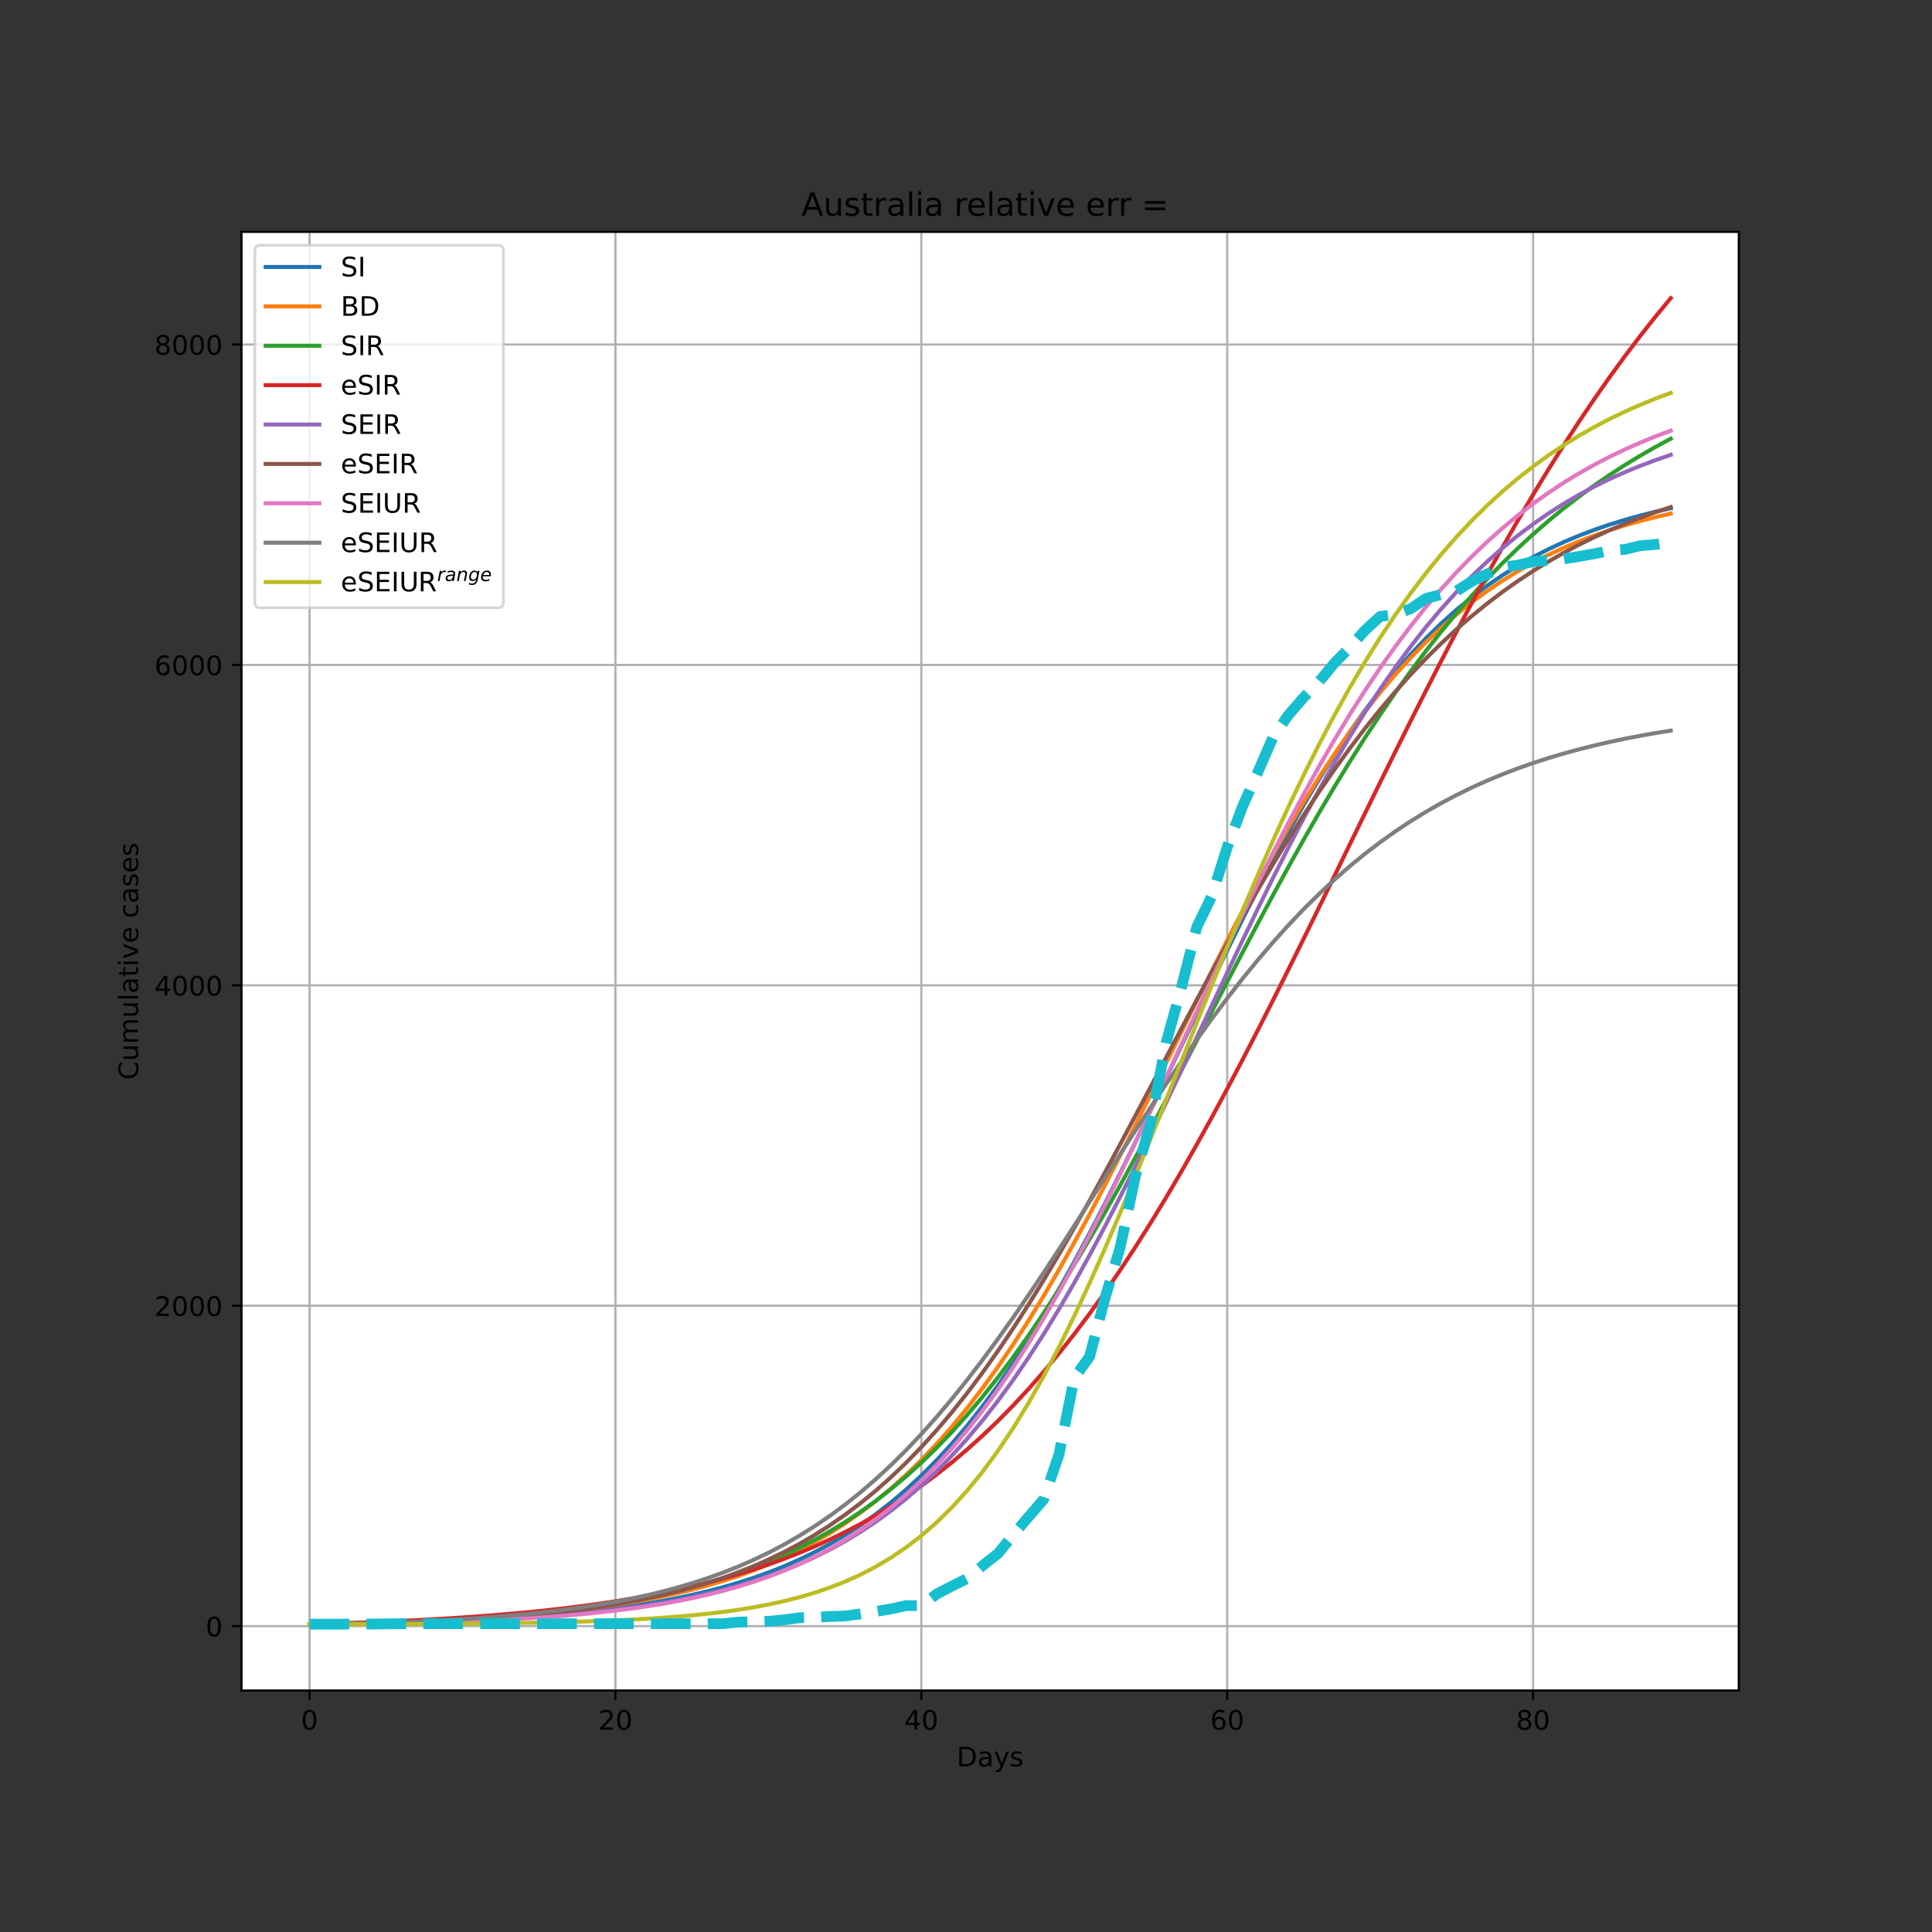 <?xml version="1.0" encoding="utf-8" standalone="no"?>
<!DOCTYPE svg PUBLIC "-//W3C//DTD SVG 1.1//EN"
  "http://www.w3.org/Graphics/SVG/1.1/DTD/svg11.dtd">
<!-- Created with matplotlib (https://matplotlib.org/) -->
<svg height="720pt" version="1.1" viewBox="0 0 720 720" width="720pt" xmlns="http://www.w3.org/2000/svg" xmlns:xlink="http://www.w3.org/1999/xlink">
 <rect x="0" y="0" width="720" height="720" fill="#333333" stroke="none"/>
 <defs>
  <style type="text/css">*{stroke-linecap:butt;stroke-linejoin:round;}</style>
 </defs>
 <g id="figure_1">
  <g id="patch_1">
   <path d="M 0 720 
L 720 720 
L 720 0 
L 0 0 
z
" style="fill:none;"/>
  </g>
  <g id="axes_1">
   <g id="patch_2">
    <path d="M 90 630 
L 648 630 
L 648 86.4 
L 90 86.4 
z
" style="fill:#ffffff;"/>
   </g>
   <g id="matplotlib.axis_1">
    <g id="xtick_1">
     <g id="line2d_1">
      <path clip-path="url(#p7d03ff4aa1)" d="M 115.364 630 
L 115.364 86.4 
" style="fill:none;stroke:#b0b0b0;stroke-linecap:square;stroke-width:0.8;"/>
     </g>
     <g id="line2d_2">
      <defs>
       <path d="M 0 0 
L 0 3.5 
" id="ma3795e754a" style="stroke:#000000;stroke-width:0.8;"/>
      </defs>
      <g>
       <use style="stroke:#000000;stroke-width:0.8;" x="115.364" xlink:href="#ma3795e754a" y="630"/>
      </g>
     </g>
     <g id="text_1">
      <!-- 0 -->
      <g transform="translate(112.182 644.598)scale(0.1 -0.1)">
       <defs>
        <path d="M 31.781 66.406 
Q 24.172 66.406 20.328 58.906 
Q 16.5 51.422 16.5 36.375 
Q 16.5 21.391 20.328 13.891 
Q 24.172 6.391 31.781 6.391 
Q 39.453 6.391 43.281 13.891 
Q 47.125 21.391 47.125 36.375 
Q 47.125 51.422 43.281 58.906 
Q 39.453 66.406 31.781 66.406 
z
M 31.781 74.219 
Q 44.047 74.219 50.516 64.516 
Q 56.984 54.828 56.984 36.375 
Q 56.984 17.969 50.516 8.266 
Q 44.047 -1.422 31.781 -1.422 
Q 19.531 -1.422 13.062 8.266 
Q 6.594 17.969 6.594 36.375 
Q 6.594 54.828 13.062 64.516 
Q 19.531 74.219 31.781 74.219 
z
" id="DejaVuSans-48"/>
       </defs>
       <use xlink:href="#DejaVuSans-48"/>
      </g>
     </g>
    </g>
    <g id="xtick_2">
     <g id="line2d_3">
      <path clip-path="url(#p7d03ff4aa1)" d="M 229.358 630 
L 229.358 86.4 
" style="fill:none;stroke:#b0b0b0;stroke-linecap:square;stroke-width:0.8;"/>
     </g>
     <g id="line2d_4">
      <g>
       <use style="stroke:#000000;stroke-width:0.8;" x="229.358" xlink:href="#ma3795e754a" y="630"/>
      </g>
     </g>
     <g id="text_2">
      <!-- 20 -->
      <g transform="translate(222.995 644.598)scale(0.1 -0.1)">
       <defs>
        <path d="M 19.188 8.297 
L 53.609 8.297 
L 53.609 0 
L 7.328 0 
L 7.328 8.297 
Q 12.938 14.109 22.625 23.891 
Q 32.328 33.688 34.812 36.531 
Q 39.547 41.844 41.422 45.531 
Q 43.312 49.219 43.312 52.781 
Q 43.312 58.594 39.234 62.25 
Q 35.156 65.922 28.609 65.922 
Q 23.969 65.922 18.812 64.312 
Q 13.672 62.703 7.812 59.422 
L 7.812 69.391 
Q 13.766 71.781 18.938 73 
Q 24.125 74.219 28.422 74.219 
Q 39.75 74.219 46.484 68.547 
Q 53.219 62.891 53.219 53.422 
Q 53.219 48.922 51.531 44.891 
Q 49.859 40.875 45.406 35.406 
Q 44.188 33.984 37.641 27.219 
Q 31.109 20.453 19.188 8.297 
z
" id="DejaVuSans-50"/>
       </defs>
       <use xlink:href="#DejaVuSans-50"/>
       <use x="63.623" xlink:href="#DejaVuSans-48"/>
      </g>
     </g>
    </g>
    <g id="xtick_3">
     <g id="line2d_5">
      <path clip-path="url(#p7d03ff4aa1)" d="M 343.351 630 
L 343.351 86.4 
" style="fill:none;stroke:#b0b0b0;stroke-linecap:square;stroke-width:0.8;"/>
     </g>
     <g id="line2d_6">
      <g>
       <use style="stroke:#000000;stroke-width:0.8;" x="343.351" xlink:href="#ma3795e754a" y="630"/>
      </g>
     </g>
     <g id="text_3">
      <!-- 40 -->
      <g transform="translate(336.989 644.598)scale(0.1 -0.1)">
       <defs>
        <path d="M 37.797 64.312 
L 12.891 25.391 
L 37.797 25.391 
z
M 35.203 72.906 
L 47.609 72.906 
L 47.609 25.391 
L 58.016 25.391 
L 58.016 17.188 
L 47.609 17.188 
L 47.609 0 
L 37.797 0 
L 37.797 17.188 
L 4.891 17.188 
L 4.891 26.703 
z
" id="DejaVuSans-52"/>
       </defs>
       <use xlink:href="#DejaVuSans-52"/>
       <use x="63.623" xlink:href="#DejaVuSans-48"/>
      </g>
     </g>
    </g>
    <g id="xtick_4">
     <g id="line2d_7">
      <path clip-path="url(#p7d03ff4aa1)" d="M 457.345 630 
L 457.345 86.4 
" style="fill:none;stroke:#b0b0b0;stroke-linecap:square;stroke-width:0.8;"/>
     </g>
     <g id="line2d_8">
      <g>
       <use style="stroke:#000000;stroke-width:0.8;" x="457.345" xlink:href="#ma3795e754a" y="630"/>
      </g>
     </g>
     <g id="text_4">
      <!-- 60 -->
      <g transform="translate(450.983 644.598)scale(0.1 -0.1)">
       <defs>
        <path d="M 33.016 40.375 
Q 26.375 40.375 22.484 35.828 
Q 18.609 31.297 18.609 23.391 
Q 18.609 15.531 22.484 10.953 
Q 26.375 6.391 33.016 6.391 
Q 39.656 6.391 43.531 10.953 
Q 47.406 15.531 47.406 23.391 
Q 47.406 31.297 43.531 35.828 
Q 39.656 40.375 33.016 40.375 
z
M 52.594 71.297 
L 52.594 62.312 
Q 48.875 64.062 45.094 64.984 
Q 41.312 65.922 37.594 65.922 
Q 27.828 65.922 22.672 59.328 
Q 17.531 52.734 16.797 39.406 
Q 19.672 43.656 24.016 45.922 
Q 28.375 48.188 33.594 48.188 
Q 44.578 48.188 50.953 41.516 
Q 57.328 34.859 57.328 23.391 
Q 57.328 12.156 50.688 5.359 
Q 44.047 -1.422 33.016 -1.422 
Q 20.359 -1.422 13.672 8.266 
Q 6.984 17.969 6.984 36.375 
Q 6.984 53.656 15.188 63.938 
Q 23.391 74.219 37.203 74.219 
Q 40.922 74.219 44.703 73.484 
Q 48.484 72.75 52.594 71.297 
z
" id="DejaVuSans-54"/>
       </defs>
       <use xlink:href="#DejaVuSans-54"/>
       <use x="63.623" xlink:href="#DejaVuSans-48"/>
      </g>
     </g>
    </g>
    <g id="xtick_5">
     <g id="line2d_9">
      <path clip-path="url(#p7d03ff4aa1)" d="M 571.339 630 
L 571.339 86.4 
" style="fill:none;stroke:#b0b0b0;stroke-linecap:square;stroke-width:0.8;"/>
     </g>
     <g id="line2d_10">
      <g>
       <use style="stroke:#000000;stroke-width:0.8;" x="571.339" xlink:href="#ma3795e754a" y="630"/>
      </g>
     </g>
     <g id="text_5">
      <!-- 80 -->
      <g transform="translate(564.977 644.598)scale(0.1 -0.1)">
       <defs>
        <path d="M 31.781 34.625 
Q 24.75 34.625 20.719 30.859 
Q 16.703 27.094 16.703 20.516 
Q 16.703 13.922 20.719 10.156 
Q 24.75 6.391 31.781 6.391 
Q 38.812 6.391 42.859 10.172 
Q 46.922 13.969 46.922 20.516 
Q 46.922 27.094 42.891 30.859 
Q 38.875 34.625 31.781 34.625 
z
M 21.922 38.812 
Q 15.578 40.375 12.031 44.719 
Q 8.5 49.078 8.5 55.328 
Q 8.5 64.062 14.719 69.141 
Q 20.953 74.219 31.781 74.219 
Q 42.672 74.219 48.875 69.141 
Q 55.078 64.062 55.078 55.328 
Q 55.078 49.078 51.531 44.719 
Q 48 40.375 41.703 38.812 
Q 48.828 37.156 52.797 32.312 
Q 56.781 27.484 56.781 20.516 
Q 56.781 9.906 50.312 4.234 
Q 43.844 -1.422 31.781 -1.422 
Q 19.734 -1.422 13.25 4.234 
Q 6.781 9.906 6.781 20.516 
Q 6.781 27.484 10.781 32.312 
Q 14.797 37.156 21.922 38.812 
z
M 18.312 54.391 
Q 18.312 48.734 21.844 45.562 
Q 25.391 42.391 31.781 42.391 
Q 38.141 42.391 41.719 45.562 
Q 45.312 48.734 45.312 54.391 
Q 45.312 60.062 41.719 63.234 
Q 38.141 66.406 31.781 66.406 
Q 25.391 66.406 21.844 63.234 
Q 18.312 60.062 18.312 54.391 
z
" id="DejaVuSans-56"/>
       </defs>
       <use xlink:href="#DejaVuSans-56"/>
       <use x="63.623" xlink:href="#DejaVuSans-48"/>
      </g>
     </g>
    </g>
    <g id="text_6">
     <!-- Days -->
     <g transform="translate(356.522 658.277)scale(0.1 -0.1)">
      <defs>
       <path d="M 19.672 64.797 
L 19.672 8.109 
L 31.594 8.109 
Q 46.688 8.109 53.688 14.938 
Q 60.688 21.781 60.688 36.531 
Q 60.688 51.172 53.688 57.984 
Q 46.688 64.797 31.594 64.797 
z
M 9.812 72.906 
L 30.078 72.906 
Q 51.266 72.906 61.172 64.094 
Q 71.094 55.281 71.094 36.531 
Q 71.094 17.672 61.125 8.828 
Q 51.172 0 30.078 0 
L 9.812 0 
z
" id="DejaVuSans-68"/>
       <path d="M 34.281 27.484 
Q 23.391 27.484 19.188 25 
Q 14.984 22.516 14.984 16.5 
Q 14.984 11.719 18.141 8.906 
Q 21.297 6.109 26.703 6.109 
Q 34.188 6.109 38.703 11.406 
Q 43.219 16.703 43.219 25.484 
L 43.219 27.484 
z
M 52.203 31.203 
L 52.203 0 
L 43.219 0 
L 43.219 8.297 
Q 40.141 3.328 35.547 0.953 
Q 30.953 -1.422 24.312 -1.422 
Q 15.922 -1.422 10.953 3.297 
Q 6 8.016 6 15.922 
Q 6 25.141 12.172 29.828 
Q 18.359 34.516 30.609 34.516 
L 43.219 34.516 
L 43.219 35.406 
Q 43.219 41.609 39.141 45 
Q 35.062 48.391 27.688 48.391 
Q 23 48.391 18.547 47.266 
Q 14.109 46.141 10.016 43.891 
L 10.016 52.203 
Q 14.938 54.109 19.578 55.047 
Q 24.219 56 28.609 56 
Q 40.484 56 46.344 49.844 
Q 52.203 43.703 52.203 31.203 
z
" id="DejaVuSans-97"/>
       <path d="M 32.172 -5.078 
Q 28.375 -14.844 24.75 -17.812 
Q 21.141 -20.797 15.094 -20.797 
L 7.906 -20.797 
L 7.906 -13.281 
L 13.188 -13.281 
Q 16.891 -13.281 18.938 -11.516 
Q 21 -9.766 23.484 -3.219 
L 25.094 0.875 
L 2.984 54.688 
L 12.5 54.688 
L 29.594 11.922 
L 46.688 54.688 
L 56.203 54.688 
z
" id="DejaVuSans-121"/>
       <path d="M 44.281 53.078 
L 44.281 44.578 
Q 40.484 46.531 36.375 47.5 
Q 32.281 48.484 27.875 48.484 
Q 21.188 48.484 17.844 46.438 
Q 14.5 44.391 14.5 40.281 
Q 14.5 37.156 16.891 35.375 
Q 19.281 33.594 26.516 31.984 
L 29.594 31.297 
Q 39.156 29.25 43.188 25.516 
Q 47.219 21.781 47.219 15.094 
Q 47.219 7.469 41.188 3.016 
Q 35.156 -1.422 24.609 -1.422 
Q 20.219 -1.422 15.453 -0.562 
Q 10.688 0.297 5.422 2 
L 5.422 11.281 
Q 10.406 8.688 15.234 7.391 
Q 20.062 6.109 24.812 6.109 
Q 31.156 6.109 34.562 8.281 
Q 37.984 10.453 37.984 14.406 
Q 37.984 18.062 35.516 20.016 
Q 33.062 21.969 24.703 23.781 
L 21.578 24.516 
Q 13.234 26.266 9.516 29.906 
Q 5.812 33.547 5.812 39.891 
Q 5.812 47.609 11.281 51.797 
Q 16.75 56 26.812 56 
Q 31.781 56 36.172 55.266 
Q 40.578 54.547 44.281 53.078 
z
" id="DejaVuSans-115"/>
      </defs>
      <use xlink:href="#DejaVuSans-68"/>
      <use x="77.002" xlink:href="#DejaVuSans-97"/>
      <use x="138.281" xlink:href="#DejaVuSans-121"/>
      <use x="197.461" xlink:href="#DejaVuSans-115"/>
     </g>
    </g>
   </g>
   <g id="matplotlib.axis_2">
    <g id="ytick_1">
     <g id="line2d_11">
      <path clip-path="url(#p7d03ff4aa1)" d="M 90 606.007 
L 648 606.007 
" style="fill:none;stroke:#b0b0b0;stroke-linecap:square;stroke-width:0.8;"/>
     </g>
     <g id="line2d_12">
      <defs>
       <path d="M 0 0 
L -3.5 0 
" id="m48b7e6bed6" style="stroke:#000000;stroke-width:0.8;"/>
      </defs>
      <g>
       <use style="stroke:#000000;stroke-width:0.8;" x="90" xlink:href="#m48b7e6bed6" y="606.007"/>
      </g>
     </g>
     <g id="text_7">
      <!-- 0 -->
      <g transform="translate(76.638 609.807)scale(0.1 -0.1)">
       <use xlink:href="#DejaVuSans-48"/>
      </g>
     </g>
    </g>
    <g id="ytick_2">
     <g id="line2d_13">
      <path clip-path="url(#p7d03ff4aa1)" d="M 90 486.604 
L 648 486.604 
" style="fill:none;stroke:#b0b0b0;stroke-linecap:square;stroke-width:0.8;"/>
     </g>
     <g id="line2d_14">
      <g>
       <use style="stroke:#000000;stroke-width:0.8;" x="90" xlink:href="#m48b7e6bed6" y="486.604"/>
      </g>
     </g>
     <g id="text_8">
      <!-- 2000 -->
      <g transform="translate(57.55 490.404)scale(0.1 -0.1)">
       <use xlink:href="#DejaVuSans-50"/>
       <use x="63.623" xlink:href="#DejaVuSans-48"/>
       <use x="127.246" xlink:href="#DejaVuSans-48"/>
       <use x="190.869" xlink:href="#DejaVuSans-48"/>
      </g>
     </g>
    </g>
    <g id="ytick_3">
     <g id="line2d_15">
      <path clip-path="url(#p7d03ff4aa1)" d="M 90 367.201 
L 648 367.201 
" style="fill:none;stroke:#b0b0b0;stroke-linecap:square;stroke-width:0.8;"/>
     </g>
     <g id="line2d_16">
      <g>
       <use style="stroke:#000000;stroke-width:0.8;" x="90" xlink:href="#m48b7e6bed6" y="367.201"/>
      </g>
     </g>
     <g id="text_9">
      <!-- 4000 -->
      <g transform="translate(57.55 371)scale(0.1 -0.1)">
       <use xlink:href="#DejaVuSans-52"/>
       <use x="63.623" xlink:href="#DejaVuSans-48"/>
       <use x="127.246" xlink:href="#DejaVuSans-48"/>
       <use x="190.869" xlink:href="#DejaVuSans-48"/>
      </g>
     </g>
    </g>
    <g id="ytick_4">
     <g id="line2d_17">
      <path clip-path="url(#p7d03ff4aa1)" d="M 90 247.798 
L 648 247.798 
" style="fill:none;stroke:#b0b0b0;stroke-linecap:square;stroke-width:0.8;"/>
     </g>
     <g id="line2d_18">
      <g>
       <use style="stroke:#000000;stroke-width:0.8;" x="90" xlink:href="#m48b7e6bed6" y="247.798"/>
      </g>
     </g>
     <g id="text_10">
      <!-- 6000 -->
      <g transform="translate(57.55 251.597)scale(0.1 -0.1)">
       <use xlink:href="#DejaVuSans-54"/>
       <use x="63.623" xlink:href="#DejaVuSans-48"/>
       <use x="127.246" xlink:href="#DejaVuSans-48"/>
       <use x="190.869" xlink:href="#DejaVuSans-48"/>
      </g>
     </g>
    </g>
    <g id="ytick_5">
     <g id="line2d_19">
      <path clip-path="url(#p7d03ff4aa1)" d="M 90 128.395 
L 648 128.395 
" style="fill:none;stroke:#b0b0b0;stroke-linecap:square;stroke-width:0.8;"/>
     </g>
     <g id="line2d_20">
      <g>
       <use style="stroke:#000000;stroke-width:0.8;" x="90" xlink:href="#m48b7e6bed6" y="128.395"/>
      </g>
     </g>
     <g id="text_11">
      <!-- 8000 -->
      <g transform="translate(57.55 132.194)scale(0.1 -0.1)">
       <use xlink:href="#DejaVuSans-56"/>
       <use x="63.623" xlink:href="#DejaVuSans-48"/>
       <use x="127.246" xlink:href="#DejaVuSans-48"/>
       <use x="190.869" xlink:href="#DejaVuSans-48"/>
      </g>
     </g>
    </g>
    <g id="text_12">
     <!-- Cumulative cases -->
     <g transform="translate(51.47 402.426)rotate(-90)scale(0.1 -0.1)">
      <defs>
       <path d="M 64.406 67.281 
L 64.406 56.891 
Q 59.422 61.531 53.781 63.812 
Q 48.141 66.109 41.797 66.109 
Q 29.297 66.109 22.656 58.469 
Q 16.016 50.828 16.016 36.375 
Q 16.016 21.969 22.656 14.328 
Q 29.297 6.688 41.797 6.688 
Q 48.141 6.688 53.781 8.984 
Q 59.422 11.281 64.406 15.922 
L 64.406 5.609 
Q 59.234 2.094 53.438 0.328 
Q 47.656 -1.422 41.219 -1.422 
Q 24.656 -1.422 15.125 8.703 
Q 5.609 18.844 5.609 36.375 
Q 5.609 53.953 15.125 64.078 
Q 24.656 74.219 41.219 74.219 
Q 47.75 74.219 53.531 72.484 
Q 59.328 70.75 64.406 67.281 
z
" id="DejaVuSans-67"/>
       <path d="M 8.5 21.578 
L 8.5 54.688 
L 17.484 54.688 
L 17.484 21.922 
Q 17.484 14.156 20.5 10.266 
Q 23.531 6.391 29.594 6.391 
Q 36.859 6.391 41.078 11.031 
Q 45.312 15.672 45.312 23.688 
L 45.312 54.688 
L 54.297 54.688 
L 54.297 0 
L 45.312 0 
L 45.312 8.406 
Q 42.047 3.422 37.719 1 
Q 33.406 -1.422 27.688 -1.422 
Q 18.266 -1.422 13.375 4.438 
Q 8.5 10.297 8.5 21.578 
z
M 31.109 56 
z
" id="DejaVuSans-117"/>
       <path d="M 52 44.188 
Q 55.375 50.25 60.062 53.125 
Q 64.75 56 71.094 56 
Q 79.641 56 84.281 50.016 
Q 88.922 44.047 88.922 33.016 
L 88.922 0 
L 79.891 0 
L 79.891 32.719 
Q 79.891 40.578 77.094 44.375 
Q 74.312 48.188 68.609 48.188 
Q 61.625 48.188 57.562 43.547 
Q 53.516 38.922 53.516 30.906 
L 53.516 0 
L 44.484 0 
L 44.484 32.719 
Q 44.484 40.625 41.703 44.406 
Q 38.922 48.188 33.109 48.188 
Q 26.219 48.188 22.156 43.531 
Q 18.109 38.875 18.109 30.906 
L 18.109 0 
L 9.078 0 
L 9.078 54.688 
L 18.109 54.688 
L 18.109 46.188 
Q 21.188 51.219 25.484 53.609 
Q 29.781 56 35.688 56 
Q 41.656 56 45.828 52.969 
Q 50 49.953 52 44.188 
z
" id="DejaVuSans-109"/>
       <path d="M 9.422 75.984 
L 18.406 75.984 
L 18.406 0 
L 9.422 0 
z
" id="DejaVuSans-108"/>
       <path d="M 18.312 70.219 
L 18.312 54.688 
L 36.812 54.688 
L 36.812 47.703 
L 18.312 47.703 
L 18.312 18.016 
Q 18.312 11.328 20.141 9.422 
Q 21.969 7.516 27.594 7.516 
L 36.812 7.516 
L 36.812 0 
L 27.594 0 
Q 17.188 0 13.234 3.875 
Q 9.281 7.766 9.281 18.016 
L 9.281 47.703 
L 2.688 47.703 
L 2.688 54.688 
L 9.281 54.688 
L 9.281 70.219 
z
" id="DejaVuSans-116"/>
       <path d="M 9.422 54.688 
L 18.406 54.688 
L 18.406 0 
L 9.422 0 
z
M 9.422 75.984 
L 18.406 75.984 
L 18.406 64.594 
L 9.422 64.594 
z
" id="DejaVuSans-105"/>
       <path d="M 2.984 54.688 
L 12.5 54.688 
L 29.594 8.797 
L 46.688 54.688 
L 56.203 54.688 
L 35.688 0 
L 23.484 0 
z
" id="DejaVuSans-118"/>
       <path d="M 56.203 29.594 
L 56.203 25.203 
L 14.891 25.203 
Q 15.484 15.922 20.484 11.062 
Q 25.484 6.203 34.422 6.203 
Q 39.594 6.203 44.453 7.469 
Q 49.312 8.734 54.109 11.281 
L 54.109 2.781 
Q 49.266 0.734 44.188 -0.344 
Q 39.109 -1.422 33.891 -1.422 
Q 20.797 -1.422 13.156 6.188 
Q 5.516 13.812 5.516 26.812 
Q 5.516 40.234 12.766 48.109 
Q 20.016 56 32.328 56 
Q 43.359 56 49.781 48.891 
Q 56.203 41.797 56.203 29.594 
z
M 47.219 32.234 
Q 47.125 39.594 43.094 43.984 
Q 39.062 48.391 32.422 48.391 
Q 24.906 48.391 20.391 44.141 
Q 15.875 39.891 15.188 32.172 
z
" id="DejaVuSans-101"/>
       <path id="DejaVuSans-32"/>
       <path d="M 48.781 52.594 
L 48.781 44.188 
Q 44.969 46.297 41.141 47.344 
Q 37.312 48.391 33.406 48.391 
Q 24.656 48.391 19.812 42.844 
Q 14.984 37.312 14.984 27.297 
Q 14.984 17.281 19.812 11.734 
Q 24.656 6.203 33.406 6.203 
Q 37.312 6.203 41.141 7.25 
Q 44.969 8.297 48.781 10.406 
L 48.781 2.094 
Q 45.016 0.344 40.984 -0.531 
Q 36.969 -1.422 32.422 -1.422 
Q 20.062 -1.422 12.781 6.344 
Q 5.516 14.109 5.516 27.297 
Q 5.516 40.672 12.859 48.328 
Q 20.219 56 33.016 56 
Q 37.156 56 41.109 55.141 
Q 45.062 54.297 48.781 52.594 
z
" id="DejaVuSans-99"/>
      </defs>
      <use xlink:href="#DejaVuSans-67"/>
      <use x="69.824" xlink:href="#DejaVuSans-117"/>
      <use x="133.203" xlink:href="#DejaVuSans-109"/>
      <use x="230.615" xlink:href="#DejaVuSans-117"/>
      <use x="293.994" xlink:href="#DejaVuSans-108"/>
      <use x="321.777" xlink:href="#DejaVuSans-97"/>
      <use x="383.057" xlink:href="#DejaVuSans-116"/>
      <use x="422.266" xlink:href="#DejaVuSans-105"/>
      <use x="450.049" xlink:href="#DejaVuSans-118"/>
      <use x="509.229" xlink:href="#DejaVuSans-101"/>
      <use x="570.752" xlink:href="#DejaVuSans-32"/>
      <use x="602.539" xlink:href="#DejaVuSans-99"/>
      <use x="657.52" xlink:href="#DejaVuSans-97"/>
      <use x="718.799" xlink:href="#DejaVuSans-115"/>
      <use x="770.898" xlink:href="#DejaVuSans-101"/>
      <use x="832.422" xlink:href="#DejaVuSans-115"/>
     </g>
    </g>
   </g>
   <g id="line2d_21">
    <path clip-path="url(#p7d03ff4aa1)" d="M 115.364 605.291 
L 121.063 605.206 
L 126.763 605.111 
L 132.463 605.004 
L 138.162 604.885 
L 143.862 604.752 
L 149.562 604.603 
L 155.261 604.436 
L 160.961 604.25 
L 166.661 604.041 
L 172.361 603.808 
L 178.06 603.548 
L 183.76 603.257 
L 189.46 602.932 
L 195.159 602.569 
L 200.859 602.163 
L 206.559 601.71 
L 212.258 601.204 
L 217.958 600.64 
L 223.658 600.009 
L 229.358 599.306 
L 235.057 598.523 
L 240.757 597.649 
L 246.457 596.675 
L 252.156 595.591 
L 257.856 594.385 
L 263.556 593.043 
L 269.255 591.552 
L 274.955 589.895 
L 280.655 588.058 
L 286.354 586.02 
L 292.054 583.764 
L 297.754 581.269 
L 303.454 578.513 
L 309.153 575.473 
L 314.853 572.126 
L 320.553 568.446 
L 326.252 564.409 
L 331.952 559.989 
L 337.652 555.161 
L 343.351 549.901 
L 349.051 544.186 
L 354.751 537.996 
L 360.45 531.313 
L 366.15 524.122 
L 371.85 516.414 
L 377.55 508.187 
L 383.249 499.442 
L 388.949 490.189 
L 394.649 480.447 
L 400.348 470.243 
L 406.048 459.611 
L 411.748 448.595 
L 417.447 437.248 
L 423.147 425.628 
L 428.847 413.802 
L 434.546 401.841 
L 440.246 389.819 
L 445.946 377.811 
L 451.646 365.894 
L 457.345 354.139 
L 463.045 342.618 
L 468.745 331.392 
L 474.444 320.518 
L 480.144 310.047 
L 485.844 300.017 
L 491.543 290.462 
L 497.243 281.404 
L 502.943 272.858 
L 508.642 264.831 
L 514.342 257.324 
L 520.042 250.33 
L 525.742 243.839 
L 531.441 237.835 
L 537.141 232.298 
L 542.841 227.208 
L 548.54 222.541 
L 554.24 218.272 
L 559.94 214.376 
L 565.639 210.827 
L 571.339 207.601 
L 577.039 204.674 
L 582.739 202.021 
L 588.438 199.621 
L 594.138 197.452 
L 599.838 195.494 
L 605.537 193.728 
L 611.237 192.137 
L 616.937 190.705 
L 622.636 189.418 
" style="fill:none;stroke:#1f77b4;stroke-linecap:square;stroke-width:1.5;"/>
   </g>
   <g id="line2d_22">
    <path clip-path="url(#p7d03ff4aa1)" d="M 115.364 605.291 
L 121.063 605.183 
L 126.763 605.063 
L 132.463 604.929 
L 138.162 604.78 
L 143.862 604.614 
L 149.562 604.429 
L 155.261 604.223 
L 160.961 603.994 
L 166.661 603.739 
L 172.361 603.454 
L 178.06 603.138 
L 183.76 602.786 
L 189.46 602.394 
L 195.159 601.958 
L 200.859 601.473 
L 206.559 600.934 
L 212.258 600.334 
L 217.958 599.668 
L 223.658 598.928 
L 229.358 598.105 
L 235.057 597.193 
L 240.757 596.18 
L 246.457 595.057 
L 252.156 593.812 
L 257.856 592.433 
L 263.556 590.907 
L 269.255 589.218 
L 274.955 587.353 
L 280.655 585.293 
L 286.354 583.021 
L 292.054 580.519 
L 297.754 577.766 
L 303.454 574.741 
L 309.153 571.422 
L 314.853 567.788 
L 320.553 563.816 
L 326.252 559.483 
L 331.952 554.766 
L 337.652 549.645 
L 343.351 544.098 
L 349.051 538.107 
L 354.751 531.657 
L 360.45 524.735 
L 366.15 517.333 
L 371.85 509.447 
L 377.55 501.079 
L 383.249 492.238 
L 388.949 482.938 
L 394.649 473.202 
L 400.348 463.061 
L 406.048 452.55 
L 411.748 441.716 
L 417.447 430.61 
L 423.147 419.288 
L 428.847 407.813 
L 434.546 396.25 
L 440.246 384.667 
L 445.946 373.133 
L 451.646 361.714 
L 457.345 350.474 
L 463.045 339.474 
L 468.745 328.769 
L 474.444 318.407 
L 480.144 308.43 
L 485.844 298.872 
L 491.543 289.761 
L 497.243 281.115 
L 502.943 272.947 
L 508.642 265.263 
L 514.342 258.061 
L 520.042 251.337 
L 525.742 245.08 
L 531.441 239.276 
L 537.141 233.908 
L 542.841 228.957 
L 548.54 224.403 
L 554.24 220.223 
L 559.94 216.394 
L 565.639 212.894 
L 571.339 209.7 
L 577.039 206.791 
L 582.739 204.145 
L 588.438 201.74 
L 594.138 199.559 
L 599.838 197.582 
L 605.537 195.792 
L 611.237 194.173 
L 616.937 192.71 
L 622.636 191.388 
" style="fill:none;stroke:#ff7f0e;stroke-linecap:square;stroke-width:1.5;"/>
   </g>
   <g id="line2d_23">
    <path clip-path="url(#p7d03ff4aa1)" d="M 115.364 605.291 
L 121.063 605.16 
L 126.763 605.015 
L 132.463 604.855 
L 138.162 604.677 
L 143.862 604.481 
L 149.562 604.264 
L 155.261 604.025 
L 160.961 603.759 
L 166.661 603.466 
L 172.361 603.142 
L 178.06 602.784 
L 183.76 602.388 
L 189.46 601.95 
L 195.159 601.467 
L 200.859 600.933 
L 206.559 600.344 
L 212.258 599.694 
L 217.958 598.976 
L 223.658 598.185 
L 229.358 597.312 
L 235.057 596.35 
L 240.757 595.291 
L 246.457 594.124 
L 252.156 592.841 
L 257.856 591.429 
L 263.556 589.878 
L 269.255 588.174 
L 274.955 586.305 
L 280.655 584.256 
L 286.354 582.012 
L 292.054 579.558 
L 297.754 576.876 
L 303.454 573.949 
L 309.153 570.76 
L 314.853 567.29 
L 320.553 563.521 
L 326.252 559.435 
L 331.952 555.014 
L 337.652 550.24 
L 343.351 545.096 
L 349.051 539.568 
L 354.751 533.643 
L 360.45 527.309 
L 366.15 520.559 
L 371.85 513.389 
L 377.55 505.796 
L 383.249 497.785 
L 388.949 489.364 
L 394.649 480.546 
L 400.348 471.348 
L 406.048 461.796 
L 411.748 451.916 
L 417.447 441.743 
L 423.147 431.314 
L 428.847 420.672 
L 434.546 409.862 
L 440.246 398.931 
L 445.946 387.927 
L 451.646 376.902 
L 457.345 365.903 
L 463.045 354.979 
L 468.745 344.176 
L 474.444 333.535 
L 480.144 323.097 
L 485.844 312.895 
L 491.543 302.962 
L 497.243 293.322 
L 502.943 283.997 
L 508.642 275.005 
L 514.342 266.357 
L 520.042 258.061 
L 525.742 250.123 
L 531.441 242.544 
L 537.141 235.321 
L 542.841 228.45 
L 548.54 221.925 
L 554.24 215.737 
L 559.94 209.876 
L 565.639 204.331 
L 571.339 199.089 
L 577.039 194.14 
L 582.739 189.469 
L 588.438 185.064 
L 594.138 180.911 
L 599.838 176.998 
L 605.537 173.312 
L 611.237 169.841 
L 616.937 166.572 
L 622.636 163.495 
" style="fill:none;stroke:#2ca02c;stroke-linecap:square;stroke-width:1.5;"/>
   </g>
   <g id="line2d_24">
    <path clip-path="url(#p7d03ff4aa1)" d="M 115.364 605.291 
L 121.063 605.132 
L 126.763 604.957 
L 132.463 604.764 
L 138.162 604.553 
L 143.862 604.321 
L 149.562 604.066 
L 155.261 603.787 
L 160.961 603.482 
L 166.661 603.149 
L 172.361 602.784 
L 178.06 602.386 
L 183.76 601.952 
L 189.46 601.478 
L 195.159 600.962 
L 200.859 600.4 
L 206.559 599.787 
L 212.258 599.121 
L 217.958 598.397 
L 223.658 597.609 
L 229.358 596.753 
L 235.057 595.823 
L 240.757 594.814 
L 246.457 593.719 
L 252.156 592.532 
L 257.856 591.246 
L 263.556 589.852 
L 269.255 588.343 
L 274.955 586.711 
L 280.655 584.946 
L 286.354 583.039 
L 292.054 580.979 
L 297.754 578.757 
L 303.454 576.362 
L 309.153 573.781 
L 314.853 571.003 
L 320.553 568.016 
L 326.252 564.807 
L 331.952 561.363 
L 337.652 557.671 
L 343.351 553.718 
L 349.051 549.491 
L 354.751 544.977 
L 360.45 540.164 
L 366.15 535.038 
L 371.85 529.589 
L 377.55 523.806 
L 383.249 517.679 
L 388.949 511.2 
L 394.649 504.363 
L 400.348 497.162 
L 406.048 489.594 
L 411.748 481.66 
L 417.447 473.36 
L 423.147 464.699 
L 428.847 455.685 
L 434.546 446.327 
L 440.246 436.64 
L 445.946 426.639 
L 451.646 416.343 
L 457.345 405.775 
L 463.045 394.96 
L 468.745 383.925 
L 474.444 372.7 
L 480.144 361.316 
L 485.844 349.807 
L 491.543 338.206 
L 497.243 326.549 
L 502.943 314.87 
L 508.642 303.204 
L 514.342 291.586 
L 520.042 280.049 
L 525.742 268.623 
L 531.441 257.339 
L 537.141 246.224 
L 542.841 235.304 
L 548.54 224.602 
L 554.24 214.138 
L 559.94 203.93 
L 565.639 193.992 
L 571.339 184.337 
L 577.039 174.976 
L 582.739 165.915 
L 588.438 157.16 
L 594.138 148.715 
L 599.838 140.579 
L 605.537 132.754 
L 611.237 125.236 
L 616.937 118.023 
L 622.636 111.109 
" style="fill:none;stroke:#d62728;stroke-linecap:square;stroke-width:1.5;"/>
   </g>
   <g id="line2d_25">
    <path clip-path="url(#p7d03ff4aa1)" d="M 115.364 605.291 
L 121.063 605.275 
L 126.763 605.231 
L 132.463 605.163 
L 138.162 605.073 
L 143.862 604.963 
L 149.562 604.834 
L 155.261 604.684 
L 160.961 604.513 
L 166.661 604.319 
L 172.361 604.101 
L 178.06 603.856 
L 183.76 603.582 
L 189.46 603.275 
L 195.159 602.932 
L 200.859 602.549 
L 206.559 602.122 
L 212.258 601.644 
L 217.958 601.112 
L 223.658 600.518 
L 229.358 599.857 
L 235.057 599.119 
L 240.757 598.298 
L 246.457 597.384 
L 252.156 596.367 
L 257.856 595.235 
L 263.556 593.977 
L 269.255 592.581 
L 274.955 591.03 
L 280.655 589.311 
L 286.354 587.405 
L 292.054 585.296 
L 297.754 582.964 
L 303.454 580.389 
L 309.153 577.548 
L 314.853 574.42 
L 320.553 570.981 
L 326.252 567.207 
L 331.952 563.073 
L 337.652 558.554 
L 343.351 553.626 
L 349.051 548.266 
L 354.751 542.453 
L 360.45 536.165 
L 366.15 529.388 
L 371.85 522.107 
L 377.55 514.314 
L 383.249 506.007 
L 388.949 497.188 
L 394.649 487.867 
L 400.348 478.062 
L 406.048 467.797 
L 411.748 457.107 
L 417.447 446.031 
L 423.147 434.619 
L 428.847 422.925 
L 434.546 411.011 
L 440.246 398.941 
L 445.946 386.785 
L 451.646 374.612 
L 457.345 362.493 
L 463.045 350.495 
L 468.745 338.683 
L 474.444 327.119 
L 480.144 315.856 
L 485.844 304.943 
L 491.543 294.422 
L 497.243 284.325 
L 502.943 274.678 
L 508.642 265.502 
L 514.342 256.808 
L 520.042 248.6 
L 525.742 240.88 
L 531.441 233.642 
L 537.141 226.877 
L 542.841 220.57 
L 548.54 214.707 
L 554.24 209.268 
L 559.94 204.234 
L 565.639 199.584 
L 571.339 195.296 
L 577.039 191.348 
L 582.739 187.718 
L 588.438 184.386 
L 594.138 181.328 
L 599.838 178.527 
L 605.537 175.962 
L 611.237 173.615 
L 616.937 171.469 
L 622.636 169.507 
" style="fill:none;stroke:#9467bd;stroke-linecap:square;stroke-width:1.5;"/>
   </g>
   <g id="line2d_26">
    <path clip-path="url(#p7d03ff4aa1)" d="M 115.364 605.291 
L 121.063 605.273 
L 126.763 605.22 
L 132.463 605.138 
L 138.162 605.027 
L 143.862 604.888 
L 149.562 604.722 
L 155.261 604.526 
L 160.961 604.301 
L 166.661 604.043 
L 172.361 603.749 
L 178.06 603.418 
L 183.76 603.044 
L 189.46 602.625 
L 195.159 602.154 
L 200.859 601.627 
L 206.559 601.038 
L 212.258 600.381 
L 217.958 599.647 
L 223.658 598.83 
L 229.358 597.921 
L 235.057 596.91 
L 240.757 595.786 
L 246.457 594.539 
L 252.156 593.157 
L 257.856 591.626 
L 263.556 589.932 
L 269.255 588.061 
L 274.955 585.995 
L 280.655 583.718 
L 286.354 581.213 
L 292.054 578.459 
L 297.754 575.439 
L 303.454 572.131 
L 309.153 568.516 
L 314.853 564.574 
L 320.553 560.285 
L 326.252 555.629 
L 331.952 550.588 
L 337.652 545.148 
L 343.351 539.292 
L 349.051 533.011 
L 354.751 526.295 
L 360.45 519.143 
L 366.15 511.554 
L 371.85 503.534 
L 377.55 495.095 
L 383.249 486.254 
L 388.949 477.035 
L 394.649 467.465 
L 400.348 457.58 
L 406.048 447.421 
L 411.748 437.03 
L 417.447 426.457 
L 423.147 415.753 
L 428.847 404.971 
L 434.546 394.164 
L 440.246 383.386 
L 445.946 372.688 
L 451.646 362.121 
L 457.345 351.729 
L 463.045 341.557 
L 468.745 331.64 
L 474.444 322.012 
L 480.144 312.701 
L 485.844 303.73 
L 491.543 295.116 
L 497.243 286.871 
L 502.943 279.005 
L 508.642 271.521 
L 514.342 264.42 
L 520.042 257.699 
L 525.742 251.353 
L 531.441 245.373 
L 537.141 239.75 
L 542.841 234.473 
L 548.54 229.527 
L 554.24 224.9 
L 559.94 220.577 
L 565.639 216.543 
L 571.339 212.785 
L 577.039 209.286 
L 582.739 206.031 
L 588.438 203.008 
L 594.138 200.201 
L 599.838 197.597 
L 605.537 195.183 
L 611.237 192.947 
L 616.937 190.876 
L 622.636 188.959 
" style="fill:none;stroke:#8c564b;stroke-linecap:square;stroke-width:1.5;"/>
   </g>
   <g id="line2d_27">
    <path clip-path="url(#p7d03ff4aa1)" d="M 115.364 605.291 
L 121.063 605.279 
L 126.763 605.245 
L 132.463 605.191 
L 138.162 605.118 
L 143.862 605.026 
L 149.562 604.916 
L 155.261 604.786 
L 160.961 604.635 
L 166.661 604.462 
L 172.361 604.265 
L 178.06 604.042 
L 183.76 603.789 
L 189.46 603.504 
L 195.159 603.183 
L 200.859 602.821 
L 206.559 602.414 
L 212.258 601.957 
L 217.958 601.444 
L 223.658 600.868 
L 229.358 600.222 
L 235.057 599.497 
L 240.757 598.685 
L 246.457 597.776 
L 252.156 596.757 
L 257.856 595.618 
L 263.556 594.345 
L 269.255 592.922 
L 274.955 591.334 
L 280.655 589.564 
L 286.354 587.593 
L 292.054 585.4 
L 297.754 582.963 
L 303.454 580.261 
L 309.153 577.267 
L 314.853 573.958 
L 320.553 570.307 
L 326.252 566.288 
L 331.952 561.874 
L 337.652 557.038 
L 343.351 551.756 
L 349.051 546.003 
L 354.751 539.759 
L 360.45 533.006 
L 366.15 525.731 
L 371.85 517.924 
L 377.55 509.584 
L 383.249 500.714 
L 388.949 491.326 
L 394.649 481.441 
L 400.348 471.085 
L 406.048 460.294 
L 411.748 449.114 
L 417.447 437.594 
L 423.147 425.792 
L 428.847 413.77 
L 434.546 401.596 
L 440.246 389.337 
L 445.946 377.062 
L 451.646 364.84 
L 457.345 352.736 
L 463.045 340.812 
L 468.745 329.126 
L 474.444 317.728 
L 480.144 306.663 
L 485.844 295.969 
L 491.543 285.677 
L 497.243 275.812 
L 502.943 266.39 
L 508.642 257.425 
L 514.342 248.92 
L 520.042 240.878 
L 525.742 233.295 
L 531.441 226.163 
L 537.141 219.471 
L 542.841 213.207 
L 548.54 207.354 
L 554.24 201.897 
L 559.94 196.817 
L 565.639 192.095 
L 571.339 187.713 
L 577.039 183.651 
L 582.739 179.89 
L 588.438 176.412 
L 594.138 173.198 
L 599.838 170.23 
L 605.537 167.493 
L 611.237 164.968 
L 616.937 162.642 
L 622.636 160.5 
" style="fill:none;stroke:#e377c2;stroke-linecap:square;stroke-width:1.5;"/>
   </g>
   <g id="line2d_28">
    <path clip-path="url(#p7d03ff4aa1)" d="M 115.364 605.291 
L 121.063 605.259 
L 126.763 605.176 
L 132.463 605.056 
L 138.162 604.905 
L 143.862 604.725 
L 149.562 604.518 
L 155.261 604.282 
L 160.961 604.016 
L 166.661 603.718 
L 172.361 603.383 
L 178.06 603.008 
L 183.76 602.589 
L 189.46 602.121 
L 195.159 601.598 
L 200.859 601.014 
L 206.559 600.364 
L 212.258 599.638 
L 217.958 598.831 
L 223.658 597.932 
L 229.358 596.932 
L 235.057 595.821 
L 240.757 594.588 
L 246.457 593.22 
L 252.156 591.704 
L 257.856 590.027 
L 263.556 588.174 
L 269.255 586.128 
L 274.955 583.874 
L 280.655 581.395 
L 286.354 578.672 
L 292.054 575.689 
L 297.754 572.427 
L 303.454 568.868 
L 309.153 564.997 
L 314.853 560.796 
L 320.553 556.252 
L 326.252 551.353 
L 331.952 546.089 
L 337.652 540.454 
L 343.351 534.446 
L 349.051 528.066 
L 354.751 521.322 
L 360.45 514.224 
L 366.15 506.791 
L 371.85 499.046 
L 377.55 491.015 
L 383.249 482.734 
L 388.949 474.239 
L 394.649 465.573 
L 400.348 456.781 
L 406.048 447.909 
L 411.748 439.007 
L 417.447 430.122 
L 423.147 421.302 
L 428.847 412.592 
L 434.546 404.035 
L 440.246 395.669 
L 445.946 387.53 
L 451.646 379.647 
L 457.345 372.046 
L 463.045 364.746 
L 468.745 357.765 
L 474.444 351.112 
L 480.144 344.795 
L 485.844 338.815 
L 491.543 333.173 
L 497.243 327.865 
L 502.943 322.883 
L 508.642 318.22 
L 514.342 313.865 
L 520.042 309.805 
L 525.742 306.03 
L 531.441 302.523 
L 537.141 299.273 
L 542.841 296.264 
L 548.54 293.482 
L 554.24 290.914 
L 559.94 288.546 
L 565.639 286.364 
L 571.339 284.356 
L 577.039 282.509 
L 582.739 280.812 
L 588.438 279.253 
L 594.138 277.823 
L 599.838 276.512 
L 605.537 275.309 
L 611.237 274.208 
L 616.937 273.199 
L 622.636 272.275 
" style="fill:none;stroke:#7f7f7f;stroke-linecap:square;stroke-width:1.5;"/>
   </g>
   <g id="line2d_29">
    <path clip-path="url(#p7d03ff4aa1)" d="M 115.364 605.291 
L 121.063 605.289 
L 126.763 605.283 
L 132.463 605.274 
L 138.162 605.261 
L 143.862 605.243 
L 149.562 605.222 
L 155.261 605.196 
L 160.961 605.164 
L 166.661 605.127 
L 172.361 605.082 
L 178.06 605.029 
L 183.76 604.966 
L 189.46 604.892 
L 195.159 604.805 
L 200.859 604.703 
L 206.559 604.583 
L 212.258 604.442 
L 217.958 604.276 
L 223.658 604.083 
L 229.358 603.856 
L 235.057 603.59 
L 240.757 603.28 
L 246.457 602.916 
L 252.156 602.491 
L 257.856 601.995 
L 263.556 601.416 
L 269.255 600.739 
L 274.955 599.951 
L 280.655 599.033 
L 286.354 597.965 
L 292.054 596.724 
L 297.754 595.283 
L 303.454 593.614 
L 309.153 591.682 
L 314.853 589.453 
L 320.553 586.886 
L 326.252 583.936 
L 331.952 580.559 
L 337.652 576.703 
L 343.351 572.319 
L 349.051 567.356 
L 354.751 561.762 
L 360.45 555.492 
L 366.15 548.503 
L 371.85 540.762 
L 377.55 532.245 
L 383.249 522.941 
L 388.949 512.856 
L 394.649 502.009 
L 400.348 490.439 
L 406.048 478.202 
L 411.748 465.369 
L 417.447 452.027 
L 423.147 438.273 
L 428.847 424.212 
L 434.546 409.953 
L 440.246 395.607 
L 445.946 381.281 
L 451.646 367.076 
L 457.345 353.084 
L 463.045 339.388 
L 468.745 326.061 
L 474.444 313.163 
L 480.144 300.74 
L 485.844 288.832 
L 491.543 277.464 
L 497.243 266.654 
L 502.943 256.41 
L 508.642 246.735 
L 514.342 237.622 
L 520.042 229.063 
L 525.742 221.043 
L 531.441 213.545 
L 537.141 206.548 
L 542.841 200.032 
L 548.54 193.972 
L 554.24 188.347 
L 559.94 183.131 
L 565.639 178.3 
L 571.339 173.832 
L 577.039 169.704 
L 582.739 165.893 
L 588.438 162.377 
L 594.138 159.137 
L 599.838 156.152 
L 605.537 153.406 
L 611.237 150.879 
L 616.937 148.555 
L 622.636 146.42 
" style="fill:none;stroke:#bcbd22;stroke-linecap:square;stroke-width:1.5;"/>
   </g>
   <g id="line2d_30">
    <path clip-path="url(#p7d03ff4aa1)" d="M 115.364 605.291 
L 121.063 605.291 
L 126.763 605.291 
L 132.463 605.231 
L 138.162 605.231 
L 143.862 605.172 
L 149.562 605.112 
L 155.261 605.112 
L 160.961 605.112 
L 166.661 605.112 
L 172.361 605.112 
L 178.06 605.112 
L 183.76 605.112 
L 189.46 605.112 
L 195.159 605.112 
L 200.859 605.112 
L 206.559 605.112 
L 212.258 605.112 
L 217.958 605.112 
L 223.658 605.112 
L 229.358 605.112 
L 235.057 605.112 
L 240.757 605.112 
L 246.457 605.112 
L 252.156 605.112 
L 257.856 605.112 
L 263.556 605.112 
L 269.255 605.112 
L 274.955 604.515 
L 280.655 604.395 
L 286.354 604.216 
L 292.054 603.679 
L 297.754 602.903 
L 303.454 602.724 
L 309.153 602.425 
L 314.853 602.246 
L 320.553 601.47 
L 326.252 600.574 
L 331.952 599.619 
L 337.652 598.366 
L 343.351 598.366 
L 349.051 594.067 
L 354.751 591.082 
L 360.45 588.276 
L 366.15 583.5 
L 371.85 579.022 
L 377.55 572.097 
L 383.249 565.351 
L 388.949 558.783 
L 394.649 542.067 
L 400.348 513.53 
L 406.048 505.589 
L 411.748 483.977 
L 417.447 464.873 
L 423.147 438.246 
L 428.847 418.365 
L 434.546 388.694 
L 440.246 368.156 
L 445.946 345.649 
L 451.646 333.828 
L 457.345 315.739 
L 463.045 300.574 
L 468.745 287.798 
L 474.444 274.664 
L 480.144 266.485 
L 485.844 259.918 
L 491.543 254.067 
L 497.243 247.201 
L 502.943 241.35 
L 508.642 234.962 
L 514.342 229.709 
L 520.042 228.992 
L 525.742 226.843 
L 531.441 223.022 
L 537.141 221.53 
L 542.841 220.216 
L 548.54 216.634 
L 554.24 213.888 
L 559.94 211.38 
L 565.639 210.604 
L 571.339 209.291 
L 577.039 208.873 
L 582.739 208.276 
L 588.438 207.38 
L 594.138 206.365 
L 599.838 205.171 
L 605.537 204.753 
L 611.237 203.38 
L 616.937 202.903 
L 622.636 202.067 
" style="fill:none;stroke:#17becf;stroke-dasharray:14.8,6.4;stroke-dashoffset:0;stroke-width:4;"/>
   </g>
   <g id="patch_3">
    <path d="M 90 630 
L 90 86.4 
" style="fill:none;stroke:#000000;stroke-linecap:square;stroke-linejoin:miter;stroke-width:0.8;"/>
   </g>
   <g id="patch_4">
    <path d="M 648 630 
L 648 86.4 
" style="fill:none;stroke:#000000;stroke-linecap:square;stroke-linejoin:miter;stroke-width:0.8;"/>
   </g>
   <g id="patch_5">
    <path d="M 90 630 
L 648 630 
" style="fill:none;stroke:#000000;stroke-linecap:square;stroke-linejoin:miter;stroke-width:0.8;"/>
   </g>
   <g id="patch_6">
    <path d="M 90 86.4 
L 648 86.4 
" style="fill:none;stroke:#000000;stroke-linecap:square;stroke-linejoin:miter;stroke-width:0.8;"/>
   </g>
   <g id="text_13">
    <!-- Australia relative err =  -->
    <g transform="translate(298.657 80.4)scale(0.12 -0.12)">
     <defs>
      <path d="M 34.188 63.188 
L 20.797 26.906 
L 47.609 26.906 
z
M 28.609 72.906 
L 39.797 72.906 
L 67.578 0 
L 57.328 0 
L 50.688 18.703 
L 17.828 18.703 
L 11.188 0 
L 0.781 0 
z
" id="DejaVuSans-65"/>
      <path d="M 41.109 46.297 
Q 39.594 47.172 37.812 47.578 
Q 36.031 48 33.891 48 
Q 26.266 48 22.188 43.047 
Q 18.109 38.094 18.109 28.812 
L 18.109 0 
L 9.078 0 
L 9.078 54.688 
L 18.109 54.688 
L 18.109 46.188 
Q 20.953 51.172 25.484 53.578 
Q 30.031 56 36.531 56 
Q 37.453 56 38.578 55.875 
Q 39.703 55.766 41.062 55.516 
z
" id="DejaVuSans-114"/>
      <path d="M 10.594 45.406 
L 73.188 45.406 
L 73.188 37.203 
L 10.594 37.203 
z
M 10.594 25.484 
L 73.188 25.484 
L 73.188 17.188 
L 10.594 17.188 
z
" id="DejaVuSans-61"/>
     </defs>
     <use xlink:href="#DejaVuSans-65"/>
     <use x="68.408" xlink:href="#DejaVuSans-117"/>
     <use x="131.787" xlink:href="#DejaVuSans-115"/>
     <use x="183.887" xlink:href="#DejaVuSans-116"/>
     <use x="223.096" xlink:href="#DejaVuSans-114"/>
     <use x="264.209" xlink:href="#DejaVuSans-97"/>
     <use x="325.488" xlink:href="#DejaVuSans-108"/>
     <use x="353.271" xlink:href="#DejaVuSans-105"/>
     <use x="381.055" xlink:href="#DejaVuSans-97"/>
     <use x="442.334" xlink:href="#DejaVuSans-32"/>
     <use x="474.121" xlink:href="#DejaVuSans-114"/>
     <use x="512.984" xlink:href="#DejaVuSans-101"/>
     <use x="574.508" xlink:href="#DejaVuSans-108"/>
     <use x="602.291" xlink:href="#DejaVuSans-97"/>
     <use x="663.57" xlink:href="#DejaVuSans-116"/>
     <use x="702.779" xlink:href="#DejaVuSans-105"/>
     <use x="730.562" xlink:href="#DejaVuSans-118"/>
     <use x="789.742" xlink:href="#DejaVuSans-101"/>
     <use x="851.266" xlink:href="#DejaVuSans-32"/>
     <use x="883.053" xlink:href="#DejaVuSans-101"/>
     <use x="944.576" xlink:href="#DejaVuSans-114"/>
     <use x="983.939" xlink:href="#DejaVuSans-114"/>
     <use x="1025.053" xlink:href="#DejaVuSans-32"/>
     <use x="1056.84" xlink:href="#DejaVuSans-61"/>
     <use x="1140.629" xlink:href="#DejaVuSans-32"/>
    </g>
   </g>
   <g id="legend_1">
    <g id="patch_7">
     <path d="M 97 226.503 
L 185.6 226.503 
Q 187.6 226.503 187.6 224.503 
L 187.6 93.4 
Q 187.6 91.4 185.6 91.4 
L 97 91.4 
Q 95 91.4 95 93.4 
L 95 224.503 
Q 95 226.503 97 226.503 
z
" style="fill:#ffffff;opacity:0.8;stroke:#cccccc;stroke-linejoin:miter;"/>
    </g>
    <g id="line2d_31">
     <path d="M 99 99.498 
L 119 99.498 
" style="fill:none;stroke:#1f77b4;stroke-linecap:square;stroke-width:1.5;"/>
    </g>
    <g id="line2d_32"/>
    <g id="text_14">
     <!-- SI -->
     <g transform="translate(127 102.998)scale(0.1 -0.1)">
      <defs>
       <path d="M 53.516 70.516 
L 53.516 60.891 
Q 47.906 63.578 42.922 64.891 
Q 37.938 66.219 33.297 66.219 
Q 25.25 66.219 20.875 63.094 
Q 16.5 59.969 16.5 54.203 
Q 16.5 49.359 19.406 46.891 
Q 22.312 44.438 30.422 42.922 
L 36.375 41.703 
Q 47.406 39.594 52.656 34.297 
Q 57.906 29 57.906 20.125 
Q 57.906 9.516 50.797 4.047 
Q 43.703 -1.422 29.984 -1.422 
Q 24.812 -1.422 18.969 -0.25 
Q 13.141 0.922 6.891 3.219 
L 6.891 13.375 
Q 12.891 10.016 18.656 8.297 
Q 24.422 6.594 29.984 6.594 
Q 38.422 6.594 43.016 9.906 
Q 47.609 13.234 47.609 19.391 
Q 47.609 24.75 44.312 27.781 
Q 41.016 30.812 33.5 32.328 
L 27.484 33.5 
Q 16.453 35.688 11.516 40.375 
Q 6.594 45.062 6.594 53.422 
Q 6.594 63.094 13.406 68.656 
Q 20.219 74.219 32.172 74.219 
Q 37.312 74.219 42.625 73.281 
Q 47.953 72.359 53.516 70.516 
z
" id="DejaVuSans-83"/>
       <path d="M 9.812 72.906 
L 19.672 72.906 
L 19.672 0 
L 9.812 0 
z
" id="DejaVuSans-73"/>
      </defs>
      <use xlink:href="#DejaVuSans-83"/>
      <use x="63.477" xlink:href="#DejaVuSans-73"/>
     </g>
    </g>
    <g id="line2d_33">
     <path d="M 99 114.177 
L 119 114.177 
" style="fill:none;stroke:#ff7f0e;stroke-linecap:square;stroke-width:1.5;"/>
    </g>
    <g id="line2d_34"/>
    <g id="text_15">
     <!-- BD -->
     <g transform="translate(127 117.677)scale(0.1 -0.1)">
      <defs>
       <path d="M 19.672 34.812 
L 19.672 8.109 
L 35.5 8.109 
Q 43.453 8.109 47.281 11.406 
Q 51.125 14.703 51.125 21.484 
Q 51.125 28.328 47.281 31.562 
Q 43.453 34.812 35.5 34.812 
z
M 19.672 64.797 
L 19.672 42.828 
L 34.281 42.828 
Q 41.5 42.828 45.031 45.531 
Q 48.578 48.25 48.578 53.812 
Q 48.578 59.328 45.031 62.062 
Q 41.5 64.797 34.281 64.797 
z
M 9.812 72.906 
L 35.016 72.906 
Q 46.297 72.906 52.391 68.219 
Q 58.5 63.531 58.5 54.891 
Q 58.5 48.188 55.375 44.234 
Q 52.25 40.281 46.188 39.312 
Q 53.469 37.75 57.5 32.781 
Q 61.531 27.828 61.531 20.406 
Q 61.531 10.641 54.891 5.312 
Q 48.25 0 35.984 0 
L 9.812 0 
z
" id="DejaVuSans-66"/>
      </defs>
      <use xlink:href="#DejaVuSans-66"/>
      <use x="68.604" xlink:href="#DejaVuSans-68"/>
     </g>
    </g>
    <g id="line2d_35">
     <path d="M 99 128.855 
L 119 128.855 
" style="fill:none;stroke:#2ca02c;stroke-linecap:square;stroke-width:1.5;"/>
    </g>
    <g id="line2d_36"/>
    <g id="text_16">
     <!-- SIR -->
     <g transform="translate(127 132.355)scale(0.1 -0.1)">
      <defs>
       <path d="M 44.391 34.188 
Q 47.562 33.109 50.562 29.594 
Q 53.562 26.078 56.594 19.922 
L 66.609 0 
L 56 0 
L 46.688 18.703 
Q 43.062 26.031 39.672 28.422 
Q 36.281 30.812 30.422 30.812 
L 19.672 30.812 
L 19.672 0 
L 9.812 0 
L 9.812 72.906 
L 32.078 72.906 
Q 44.578 72.906 50.734 67.672 
Q 56.891 62.453 56.891 51.906 
Q 56.891 45.016 53.688 40.469 
Q 50.484 35.938 44.391 34.188 
z
M 19.672 64.797 
L 19.672 38.922 
L 32.078 38.922 
Q 39.203 38.922 42.844 42.219 
Q 46.484 45.516 46.484 51.906 
Q 46.484 58.297 42.844 61.547 
Q 39.203 64.797 32.078 64.797 
z
" id="DejaVuSans-82"/>
      </defs>
      <use xlink:href="#DejaVuSans-83"/>
      <use x="63.477" xlink:href="#DejaVuSans-73"/>
      <use x="92.969" xlink:href="#DejaVuSans-82"/>
     </g>
    </g>
    <g id="line2d_37">
     <path d="M 99 143.533 
L 119 143.533 
" style="fill:none;stroke:#d62728;stroke-linecap:square;stroke-width:1.5;"/>
    </g>
    <g id="line2d_38"/>
    <g id="text_17">
     <!-- eSIR -->
     <g transform="translate(127 147.033)scale(0.1 -0.1)">
      <use xlink:href="#DejaVuSans-101"/>
      <use x="61.523" xlink:href="#DejaVuSans-83"/>
      <use x="125" xlink:href="#DejaVuSans-73"/>
      <use x="154.492" xlink:href="#DejaVuSans-82"/>
     </g>
    </g>
    <g id="line2d_39">
     <path d="M 99 158.211 
L 119 158.211 
" style="fill:none;stroke:#9467bd;stroke-linecap:square;stroke-width:1.5;"/>
    </g>
    <g id="line2d_40"/>
    <g id="text_18">
     <!-- SEIR -->
     <g transform="translate(127 161.711)scale(0.1 -0.1)">
      <defs>
       <path d="M 9.812 72.906 
L 55.906 72.906 
L 55.906 64.594 
L 19.672 64.594 
L 19.672 43.016 
L 54.391 43.016 
L 54.391 34.719 
L 19.672 34.719 
L 19.672 8.297 
L 56.781 8.297 
L 56.781 0 
L 9.812 0 
z
" id="DejaVuSans-69"/>
      </defs>
      <use xlink:href="#DejaVuSans-83"/>
      <use x="63.477" xlink:href="#DejaVuSans-69"/>
      <use x="126.66" xlink:href="#DejaVuSans-73"/>
      <use x="156.152" xlink:href="#DejaVuSans-82"/>
     </g>
    </g>
    <g id="line2d_41">
     <path d="M 99 172.889 
L 119 172.889 
" style="fill:none;stroke:#8c564b;stroke-linecap:square;stroke-width:1.5;"/>
    </g>
    <g id="line2d_42"/>
    <g id="text_19">
     <!-- eSEIR -->
     <g transform="translate(127 176.389)scale(0.1 -0.1)">
      <use xlink:href="#DejaVuSans-101"/>
      <use x="61.523" xlink:href="#DejaVuSans-83"/>
      <use x="125" xlink:href="#DejaVuSans-69"/>
      <use x="188.184" xlink:href="#DejaVuSans-73"/>
      <use x="217.676" xlink:href="#DejaVuSans-82"/>
     </g>
    </g>
    <g id="line2d_43">
     <path d="M 99 187.567 
L 119 187.567 
" style="fill:none;stroke:#e377c2;stroke-linecap:square;stroke-width:1.5;"/>
    </g>
    <g id="line2d_44"/>
    <g id="text_20">
     <!-- SEIUR -->
     <g transform="translate(127 191.067)scale(0.1 -0.1)">
      <defs>
       <path d="M 8.688 72.906 
L 18.609 72.906 
L 18.609 28.609 
Q 18.609 16.891 22.844 11.734 
Q 27.094 6.594 36.625 6.594 
Q 46.094 6.594 50.344 11.734 
Q 54.594 16.891 54.594 28.609 
L 54.594 72.906 
L 64.5 72.906 
L 64.5 27.391 
Q 64.5 13.141 57.438 5.859 
Q 50.391 -1.422 36.625 -1.422 
Q 22.797 -1.422 15.734 5.859 
Q 8.688 13.141 8.688 27.391 
z
" id="DejaVuSans-85"/>
      </defs>
      <use xlink:href="#DejaVuSans-83"/>
      <use x="63.477" xlink:href="#DejaVuSans-69"/>
      <use x="126.66" xlink:href="#DejaVuSans-73"/>
      <use x="156.152" xlink:href="#DejaVuSans-85"/>
      <use x="229.346" xlink:href="#DejaVuSans-82"/>
     </g>
    </g>
    <g id="line2d_45">
     <path d="M 99 202.245 
L 119 202.245 
" style="fill:none;stroke:#7f7f7f;stroke-linecap:square;stroke-width:1.5;"/>
    </g>
    <g id="line2d_46"/>
    <g id="text_21">
     <!-- eSEIUR -->
     <g transform="translate(127 205.745)scale(0.1 -0.1)">
      <use xlink:href="#DejaVuSans-101"/>
      <use x="61.523" xlink:href="#DejaVuSans-83"/>
      <use x="125" xlink:href="#DejaVuSans-69"/>
      <use x="188.184" xlink:href="#DejaVuSans-73"/>
      <use x="217.676" xlink:href="#DejaVuSans-85"/>
      <use x="290.869" xlink:href="#DejaVuSans-82"/>
     </g>
    </g>
    <g id="line2d_47">
     <path d="M 99 216.923 
L 119 216.923 
" style="fill:none;stroke:#bcbd22;stroke-linecap:square;stroke-width:1.5;"/>
    </g>
    <g id="line2d_48"/>
    <g id="text_22">
     <!-- eSEIUR$^{range}$ -->
     <g transform="translate(127 220.423)scale(0.1 -0.1)">
      <defs>
       <path d="M 44.578 46.391 
Q 43.219 47.125 41.453 47.516 
Q 39.703 47.906 37.703 47.906 
Q 30.516 47.906 25.141 42.453 
Q 19.781 37.016 18.016 27.875 
L 12.5 0 
L 3.516 0 
L 14.203 54.688 
L 23.188 54.688 
L 21.484 46.188 
Q 25.047 50.922 30 53.453 
Q 34.969 56 40.578 56 
Q 42.047 56 43.453 55.828 
Q 44.875 55.672 46.297 55.281 
z
" id="DejaVuSans-Oblique-114"/>
       <path d="M 53.719 31.203 
L 47.609 0 
L 38.625 0 
L 40.281 8.297 
Q 36.328 3.422 31.266 1 
Q 26.219 -1.422 20.016 -1.422 
Q 13.031 -1.422 8.562 2.844 
Q 4.109 7.125 4.109 13.812 
Q 4.109 23.391 11.75 28.953 
Q 19.391 34.516 32.812 34.516 
L 45.312 34.516 
L 45.797 36.922 
Q 45.906 37.312 45.953 37.766 
Q 46 38.234 46 39.203 
Q 46 43.562 42.453 45.969 
Q 38.922 48.391 32.516 48.391 
Q 28.125 48.391 23.5 47.266 
Q 18.891 46.141 14.016 43.891 
L 15.578 52.203 
Q 20.656 54.109 25.516 55.047 
Q 30.375 56 34.906 56 
Q 44.578 56 49.625 51.797 
Q 54.688 47.609 54.688 39.594 
Q 54.688 37.984 54.438 35.812 
Q 54.203 33.641 53.719 31.203 
z
M 44 27.484 
L 35.016 27.484 
Q 23.969 27.484 18.672 24.531 
Q 13.375 21.578 13.375 15.375 
Q 13.375 11.078 16.078 8.641 
Q 18.797 6.203 23.578 6.203 
Q 30.906 6.203 36.375 11.453 
Q 41.844 16.703 43.609 25.484 
z
" id="DejaVuSans-Oblique-97"/>
       <path d="M 55.719 33.016 
L 49.312 0 
L 40.281 0 
L 46.688 32.672 
Q 47.125 34.969 47.359 36.719 
Q 47.609 38.484 47.609 39.5 
Q 47.609 43.609 45.016 45.891 
Q 42.438 48.188 37.797 48.188 
Q 30.562 48.188 25.344 43.375 
Q 20.125 38.578 18.5 30.328 
L 12.5 0 
L 3.516 0 
L 14.109 54.688 
L 23.094 54.688 
L 21.297 46.094 
Q 25.047 50.828 30.312 53.406 
Q 35.594 56 41.406 56 
Q 48.641 56 52.609 52.094 
Q 56.594 48.188 56.594 41.109 
Q 56.594 39.359 56.375 37.359 
Q 56.156 35.359 55.719 33.016 
z
" id="DejaVuSans-Oblique-110"/>
       <path d="M 59.625 54.688 
L 50.297 6.781 
Q 47.609 -7.125 40.016 -13.953 
Q 32.422 -20.797 19.578 -20.797 
Q 14.844 -20.797 10.781 -20.094 
Q 6.734 -19.391 3.219 -17.922 
L 4.891 -9.188 
Q 8.203 -11.328 11.906 -12.344 
Q 15.625 -13.375 19.828 -13.375 
Q 28.375 -13.375 33.859 -8.703 
Q 39.359 -4.047 41.109 4.688 
L 41.891 8.797 
Q 38.141 4.5 33.156 2.25 
Q 28.172 0 22.406 0 
Q 14.109 0 9.344 5.484 
Q 4.594 10.984 4.594 20.609 
Q 4.594 28.172 7.469 35.422 
Q 10.359 42.672 15.578 48.297 
Q 19.047 52 23.656 54 
Q 28.266 56 33.297 56 
Q 38.812 56 42.906 53.438 
Q 47.016 50.875 49.031 46.188 
L 50.594 54.688 
z
M 46.094 34.625 
Q 46.094 41.266 42.969 44.875 
Q 39.844 48.484 34.078 48.484 
Q 30.516 48.484 27.297 47.062 
Q 24.078 45.656 21.781 43.109 
Q 18.062 38.922 15.984 33.234 
Q 13.922 27.547 13.922 21.484 
Q 13.922 14.75 17.062 11.125 
Q 20.219 7.516 26.125 7.516 
Q 34.672 7.516 40.375 15.25 
Q 46.094 23 46.094 34.625 
z
" id="DejaVuSans-Oblique-103"/>
       <path d="M 48.094 32.234 
Q 48.25 33.016 48.312 33.844 
Q 48.391 34.672 48.391 35.5 
Q 48.391 41.453 44.891 44.922 
Q 41.406 48.391 35.406 48.391 
Q 28.719 48.391 23.578 44.156 
Q 18.453 39.938 15.828 32.172 
z
M 55.906 25.203 
L 14.109 25.203 
Q 13.812 23.344 13.719 22.266 
Q 13.625 21.188 13.625 20.406 
Q 13.625 13.625 17.797 9.906 
Q 21.969 6.203 29.594 6.203 
Q 35.453 6.203 40.672 7.516 
Q 45.906 8.844 50.391 11.375 
L 48.688 2.484 
Q 43.844 0.531 38.688 -0.438 
Q 33.547 -1.422 28.219 -1.422 
Q 16.844 -1.422 10.719 4.016 
Q 4.594 9.469 4.594 19.484 
Q 4.594 28.031 7.641 35.375 
Q 10.688 42.719 16.609 48.484 
Q 20.406 52.094 25.656 54.047 
Q 30.906 56 36.812 56 
Q 46.094 56 51.578 50.438 
Q 57.078 44.875 57.078 35.5 
Q 57.078 33.25 56.781 30.688 
Q 56.5 28.125 55.906 25.203 
z
" id="DejaVuSans-Oblique-101"/>
      </defs>
      <use transform="translate(0 0.519)" xlink:href="#DejaVuSans-101"/>
      <use transform="translate(61.523 0.519)" xlink:href="#DejaVuSans-83"/>
      <use transform="translate(125 0.519)" xlink:href="#DejaVuSans-69"/>
      <use transform="translate(188.184 0.519)" xlink:href="#DejaVuSans-73"/>
      <use transform="translate(217.676 0.519)" xlink:href="#DejaVuSans-85"/>
      <use transform="translate(288.619 0.519)" xlink:href="#DejaVuSans-82"/>
      <use transform="translate(359.059 38.8)scale(0.7)" xlink:href="#DejaVuSans-Oblique-114"/>
      <use transform="translate(387.838 38.8)scale(0.7)" xlink:href="#DejaVuSans-Oblique-97"/>
      <use transform="translate(430.733 38.8)scale(0.7)" xlink:href="#DejaVuSans-Oblique-110"/>
      <use transform="translate(475.099 38.8)scale(0.7)" xlink:href="#DejaVuSans-Oblique-103"/>
      <use transform="translate(519.532 38.8)scale(0.7)" xlink:href="#DejaVuSans-Oblique-101"/>
     </g>
    </g>
   </g>
  </g>
 </g>
 <defs>
  <clipPath id="p7d03ff4aa1">
   <rect height="543.6" width="558" x="90" y="86.4"/>
  </clipPath>
 </defs>
</svg>
